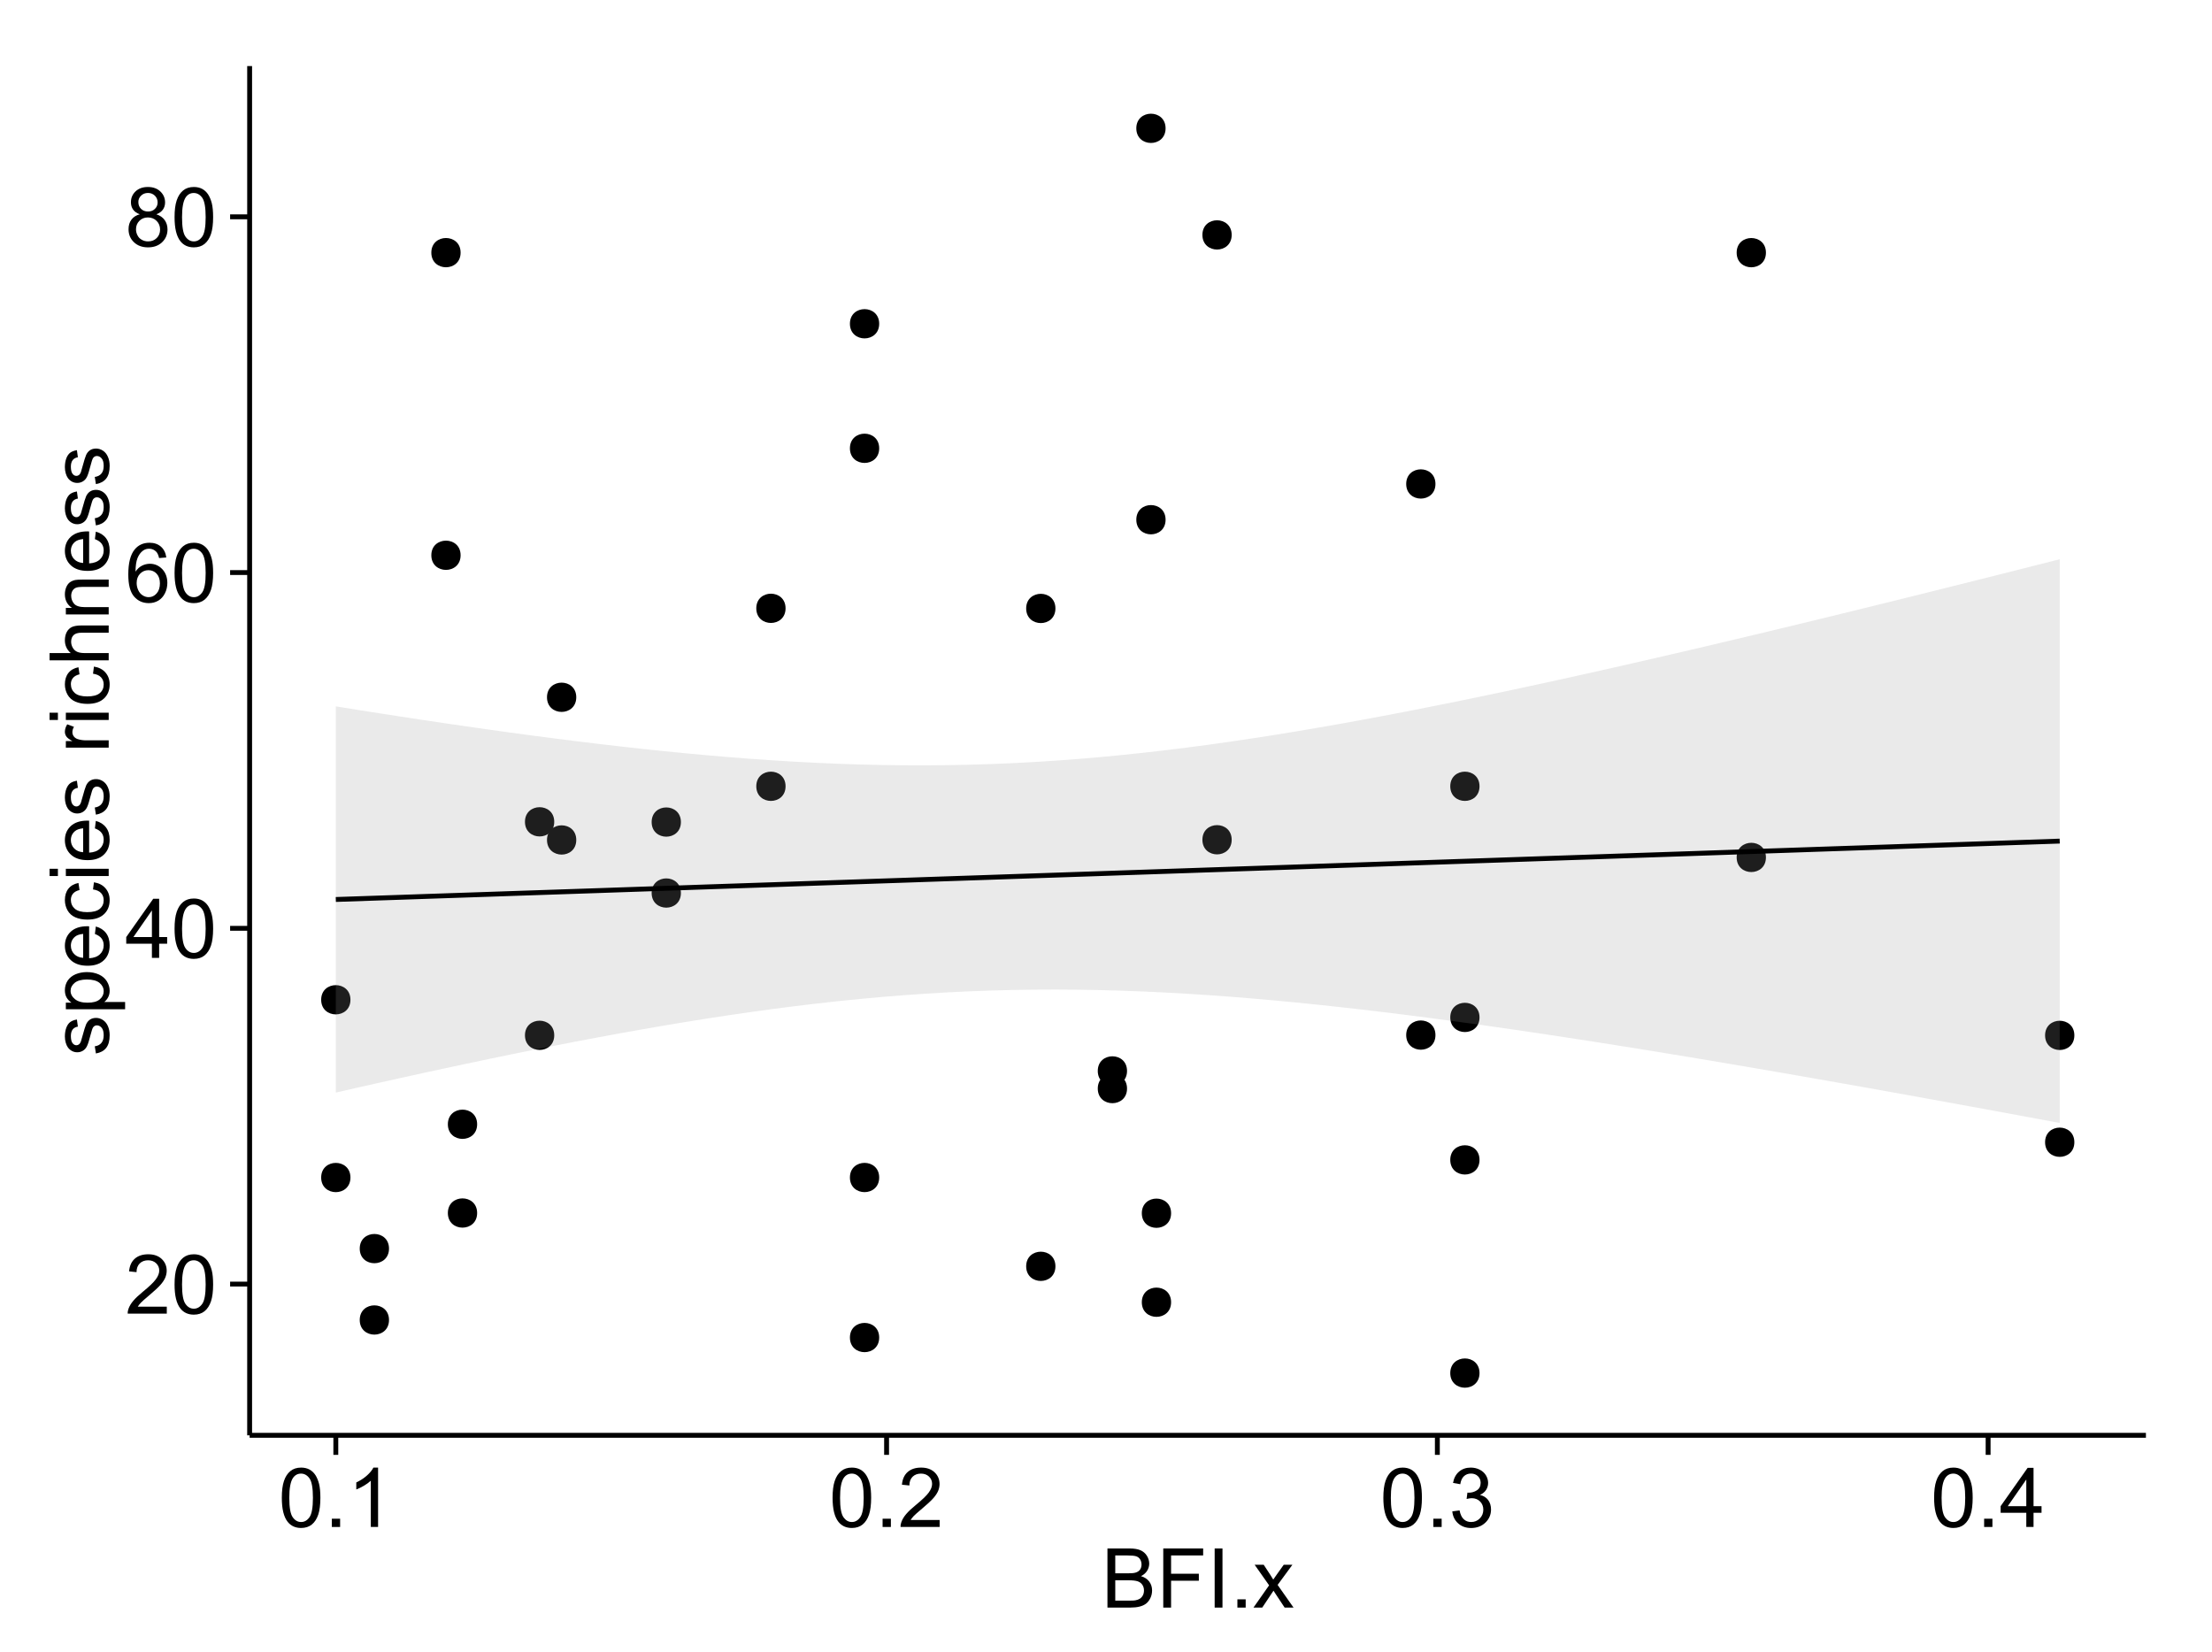 <?xml version="1.0" encoding="UTF-8"?>
<svg xmlns="http://www.w3.org/2000/svg" xmlns:xlink="http://www.w3.org/1999/xlink" width="482pt" height="360pt" viewBox="0 0 482 360" version="1.1">
<defs>
<g>
<symbol overflow="visible" id="glyph0-0">
<path style="stroke:none;" d="M 9.062 -1.52 L 9.062 0 L 0.547 0 C 0.531 -0.379 0.594 -0.742 0.73 -1.098 C 0.945 -1.676 1.293 -2.25 1.77 -2.812 C 2.246 -3.375 2.934 -4.023 3.84 -4.766 C 5.238 -5.906 6.188 -6.816 6.68 -7.492 C 7.172 -8.16 7.418 -8.793 7.418 -9.395 C 7.418 -10.02 7.191 -10.551 6.746 -10.98 C 6.293 -11.41 5.711 -11.625 4.992 -11.629 C 4.23 -11.625 3.621 -11.395 3.164 -10.941 C 2.703 -10.48 2.469 -9.848 2.469 -9.043 L 0.844 -9.211 C 0.953 -10.422 1.371 -11.344 2.102 -11.984 C 2.824 -12.617 3.801 -12.938 5.027 -12.938 C 6.262 -12.938 7.238 -12.594 7.961 -11.91 C 8.68 -11.223 9.039 -10.371 9.043 -9.359 C 9.039 -8.84 8.934 -8.336 8.727 -7.84 C 8.512 -7.34 8.164 -6.812 7.676 -6.266 C 7.188 -5.711 6.375 -4.957 5.238 -4 C 4.285 -3.199 3.676 -2.66 3.41 -2.379 C 3.141 -2.094 2.918 -1.805 2.742 -1.52 Z M 9.062 -1.52 "/>
</symbol>
<symbol overflow="visible" id="glyph0-1">
<path style="stroke:none;" d="M 0.746 -6.355 C 0.742 -7.875 0.898 -9.102 1.215 -10.031 C 1.527 -10.961 1.996 -11.676 2.613 -12.18 C 3.23 -12.684 4.008 -12.938 4.949 -12.938 C 5.637 -12.938 6.242 -12.797 6.766 -12.52 C 7.285 -12.238 7.715 -11.836 8.059 -11.316 C 8.395 -10.789 8.664 -10.152 8.859 -9.398 C 9.051 -8.645 9.145 -7.629 9.148 -6.355 C 9.145 -4.84 8.992 -3.617 8.684 -2.691 C 8.371 -1.762 7.906 -1.047 7.289 -0.539 C 6.672 -0.035 5.891 0.215 4.949 0.219 C 3.703 0.215 2.727 -0.227 2.023 -1.117 C 1.168 -2.188 0.742 -3.934 0.746 -6.355 Z M 2.375 -6.355 C 2.371 -4.234 2.621 -2.824 3.117 -2.129 C 3.609 -1.426 4.219 -1.078 4.949 -1.082 C 5.672 -1.078 6.281 -1.43 6.781 -2.137 C 7.273 -2.836 7.523 -4.242 7.523 -6.355 C 7.523 -8.473 7.273 -9.883 6.781 -10.582 C 6.281 -11.277 5.664 -11.625 4.93 -11.629 C 4.199 -11.625 3.621 -11.316 3.191 -10.703 C 2.645 -9.918 2.371 -8.469 2.375 -6.355 Z M 2.375 -6.355 "/>
</symbol>
<symbol overflow="visible" id="glyph0-2">
<path style="stroke:none;" d="M 5.82 0 L 5.82 -3.086 L 0.227 -3.086 L 0.227 -4.535 L 6.109 -12.883 L 7.398 -12.883 L 7.398 -4.535 L 9.141 -4.535 L 9.141 -3.086 L 7.398 -3.086 L 7.398 0 Z M 5.82 -4.535 L 5.82 -10.344 L 1.785 -4.535 Z M 5.82 -4.535 "/>
</symbol>
<symbol overflow="visible" id="glyph0-3">
<path style="stroke:none;" d="M 8.957 -9.73 L 7.383 -9.605 C 7.242 -10.223 7.043 -10.676 6.785 -10.961 C 6.355 -11.41 5.828 -11.637 5.203 -11.637 C 4.695 -11.637 4.25 -11.496 3.875 -11.215 C 3.375 -10.852 2.984 -10.32 2.695 -9.625 C 2.406 -8.926 2.258 -7.934 2.25 -6.645 C 2.629 -7.223 3.094 -7.652 3.645 -7.938 C 4.195 -8.215 4.773 -8.355 5.379 -8.359 C 6.434 -8.355 7.328 -7.969 8.07 -7.195 C 8.809 -6.418 9.18 -5.414 9.184 -4.184 C 9.18 -3.371 9.008 -2.617 8.66 -1.926 C 8.312 -1.23 7.832 -0.699 7.227 -0.332 C 6.613 0.035 5.922 0.215 5.148 0.219 C 3.828 0.215 2.754 -0.266 1.922 -1.234 C 1.09 -2.199 0.672 -3.797 0.676 -6.031 C 0.672 -8.516 1.133 -10.328 2.055 -11.461 C 2.855 -12.445 3.938 -12.938 5.301 -12.938 C 6.312 -12.938 7.141 -12.652 7.789 -12.086 C 8.434 -11.516 8.824 -10.73 8.957 -9.73 Z M 2.496 -4.176 C 2.496 -3.629 2.609 -3.105 2.844 -2.609 C 3.07 -2.109 3.395 -1.73 3.812 -1.473 C 4.227 -1.207 4.664 -1.078 5.125 -1.082 C 5.789 -1.078 6.363 -1.348 6.844 -1.891 C 7.324 -2.426 7.562 -3.156 7.566 -4.086 C 7.562 -4.973 7.328 -5.676 6.855 -6.191 C 6.379 -6.703 5.781 -6.961 5.062 -6.961 C 4.348 -6.961 3.738 -6.703 3.242 -6.191 C 2.742 -5.676 2.496 -5.004 2.496 -4.176 Z M 2.496 -4.176 "/>
</symbol>
<symbol overflow="visible" id="glyph0-4">
<path style="stroke:none;" d="M 3.18 -6.988 C 2.52 -7.227 2.035 -7.57 1.723 -8.016 C 1.406 -8.461 1.246 -8.992 1.25 -9.617 C 1.246 -10.551 1.582 -11.34 2.258 -11.98 C 2.93 -12.617 3.828 -12.938 4.949 -12.938 C 6.07 -12.938 6.977 -12.609 7.664 -11.957 C 8.348 -11.301 8.688 -10.504 8.691 -9.57 C 8.688 -8.969 8.531 -8.449 8.219 -8.012 C 7.902 -7.566 7.426 -7.227 6.793 -6.988 C 7.582 -6.727 8.184 -6.309 8.598 -5.738 C 9.008 -5.16 9.215 -4.477 9.219 -3.684 C 9.215 -2.578 8.828 -1.652 8.051 -0.906 C 7.27 -0.156 6.242 0.215 4.977 0.219 C 3.699 0.215 2.676 -0.156 1.898 -0.91 C 1.117 -1.66 0.727 -2.602 0.73 -3.727 C 0.727 -4.562 0.938 -5.262 1.367 -5.832 C 1.789 -6.395 2.395 -6.781 3.18 -6.988 Z M 2.867 -9.668 C 2.863 -9.059 3.059 -8.559 3.453 -8.172 C 3.844 -7.785 4.355 -7.594 4.984 -7.594 C 5.59 -7.594 6.09 -7.785 6.48 -8.168 C 6.871 -8.551 7.066 -9.02 7.066 -9.578 C 7.066 -10.156 6.863 -10.645 6.465 -11.043 C 6.059 -11.438 5.559 -11.637 4.965 -11.637 C 4.359 -11.637 3.859 -11.441 3.465 -11.055 C 3.062 -10.668 2.863 -10.207 2.867 -9.668 Z M 2.355 -3.719 C 2.355 -3.262 2.461 -2.824 2.676 -2.406 C 2.887 -1.98 3.203 -1.652 3.629 -1.426 C 4.047 -1.191 4.504 -1.078 4.992 -1.082 C 5.746 -1.078 6.367 -1.32 6.863 -1.809 C 7.352 -2.293 7.598 -2.91 7.602 -3.664 C 7.598 -4.422 7.344 -5.055 6.84 -5.555 C 6.332 -6.051 5.699 -6.297 4.938 -6.301 C 4.191 -6.297 3.574 -6.051 3.09 -5.562 C 2.598 -5.066 2.355 -4.453 2.355 -3.719 Z M 2.355 -3.719 "/>
</symbol>
<symbol overflow="visible" id="glyph0-5">
<path style="stroke:none;" d="M 1.633 0 L 1.633 -1.801 L 3.438 -1.801 L 3.438 0 Z M 1.633 0 "/>
</symbol>
<symbol overflow="visible" id="glyph0-6">
<path style="stroke:none;" d="M 6.707 0 L 5.125 0 L 5.125 -10.082 C 4.742 -9.715 4.242 -9.352 3.625 -8.988 C 3.004 -8.625 2.449 -8.352 1.961 -8.172 L 1.961 -9.703 C 2.844 -10.117 3.617 -10.621 4.281 -11.215 C 4.941 -11.805 5.41 -12.379 5.688 -12.938 L 6.707 -12.938 Z M 6.707 0 "/>
</symbol>
<symbol overflow="visible" id="glyph0-7">
<path style="stroke:none;" d="M 0.758 -3.402 L 2.336 -3.613 C 2.516 -2.711 2.824 -2.062 3.266 -1.672 C 3.699 -1.273 4.23 -1.078 4.859 -1.082 C 5.602 -1.078 6.23 -1.336 6.746 -1.855 C 7.254 -2.367 7.512 -3.004 7.516 -3.77 C 7.512 -4.492 7.273 -5.094 6.801 -5.566 C 6.324 -6.035 5.723 -6.27 4.992 -6.273 C 4.691 -6.27 4.316 -6.211 3.875 -6.102 L 4.051 -7.488 C 4.152 -7.473 4.238 -7.465 4.305 -7.469 C 4.977 -7.465 5.582 -7.641 6.125 -7.996 C 6.66 -8.344 6.93 -8.887 6.934 -9.625 C 6.93 -10.199 6.734 -10.68 6.344 -11.062 C 5.949 -11.445 5.441 -11.637 4.824 -11.637 C 4.207 -11.637 3.695 -11.441 3.285 -11.055 C 2.875 -10.668 2.613 -10.09 2.496 -9.316 L 0.914 -9.598 C 1.105 -10.656 1.543 -11.477 2.23 -12.062 C 2.914 -12.645 3.766 -12.938 4.789 -12.938 C 5.488 -12.938 6.137 -12.785 6.73 -12.484 C 7.32 -12.18 7.773 -11.77 8.09 -11.25 C 8.402 -10.727 8.559 -10.172 8.562 -9.59 C 8.559 -9.031 8.41 -8.523 8.113 -8.066 C 7.812 -7.609 7.371 -7.246 6.785 -6.977 C 7.547 -6.801 8.137 -6.438 8.562 -5.883 C 8.98 -5.328 9.191 -4.633 9.195 -3.805 C 9.191 -2.676 8.781 -1.723 7.965 -0.945 C 7.141 -0.164 6.105 0.223 4.852 0.227 C 3.719 0.223 2.777 -0.109 2.035 -0.781 C 1.285 -1.453 0.859 -2.328 0.758 -3.402 Z M 0.758 -3.402 "/>
</symbol>
<symbol overflow="visible" id="glyph0-8">
<path style="stroke:none;" d="M 1.32 0 L 1.32 -12.883 L 6.152 -12.883 C 7.137 -12.879 7.926 -12.75 8.52 -12.492 C 9.113 -12.23 9.578 -11.828 9.918 -11.289 C 10.25 -10.746 10.418 -10.18 10.422 -9.59 C 10.418 -9.035 10.27 -8.516 9.973 -8.031 C 9.676 -7.543 9.223 -7.152 8.621 -6.855 C 9.395 -6.625 9.996 -6.234 10.418 -5.684 C 10.836 -5.133 11.043 -4.48 11.047 -3.734 C 11.043 -3.125 10.918 -2.566 10.664 -2.051 C 10.406 -1.531 10.09 -1.129 9.719 -0.852 C 9.34 -0.566 8.871 -0.355 8.309 -0.215 C 7.742 -0.07 7.047 0 6.23 0 Z M 3.023 -7.469 L 5.809 -7.469 C 6.562 -7.465 7.105 -7.516 7.438 -7.621 C 7.867 -7.746 8.195 -7.961 8.414 -8.262 C 8.633 -8.559 8.742 -8.934 8.746 -9.387 C 8.742 -9.812 8.641 -10.188 8.438 -10.516 C 8.23 -10.84 7.938 -11.062 7.559 -11.184 C 7.176 -11.301 6.52 -11.359 5.598 -11.363 L 3.023 -11.363 Z M 3.023 -1.52 L 6.23 -1.52 C 6.777 -1.516 7.164 -1.539 7.391 -1.582 C 7.781 -1.652 8.109 -1.77 8.375 -1.934 C 8.637 -2.098 8.855 -2.336 9.027 -2.648 C 9.195 -2.961 9.281 -3.32 9.281 -3.734 C 9.281 -4.211 9.156 -4.629 8.91 -4.988 C 8.664 -5.34 8.324 -5.59 7.887 -5.734 C 7.449 -5.875 6.82 -5.945 6.004 -5.949 L 3.023 -5.949 Z M 3.023 -1.52 "/>
</symbol>
<symbol overflow="visible" id="glyph0-9">
<path style="stroke:none;" d="M 1.477 0 L 1.477 -12.883 L 10.168 -12.883 L 10.168 -11.363 L 3.18 -11.363 L 3.18 -7.375 L 9.227 -7.375 L 9.227 -5.852 L 3.18 -5.852 L 3.18 0 Z M 1.477 0 "/>
</symbol>
<symbol overflow="visible" id="glyph0-10">
<path style="stroke:none;" d="M 1.68 0 L 1.68 -12.883 L 3.383 -12.883 L 3.383 0 Z M 1.68 0 "/>
</symbol>
<symbol overflow="visible" id="glyph0-11">
<path style="stroke:none;" d="M 0.133 0 L 3.543 -4.852 L 0.387 -9.336 L 2.363 -9.336 L 3.797 -7.145 C 4.066 -6.727 4.281 -6.379 4.445 -6.102 C 4.703 -6.484 4.941 -6.828 5.16 -7.129 L 6.734 -9.336 L 8.621 -9.336 L 5.398 -4.938 L 8.867 0 L 6.926 0 L 5.008 -2.898 L 4.5 -3.684 L 2.047 0 Z M 0.133 0 "/>
</symbol>
<symbol overflow="visible" id="glyph1-0">
<path style="stroke:none;" d="M -2.785 -0.555 L -3.031 -2.117 C -2.402 -2.203 -1.922 -2.449 -1.59 -2.852 C -1.254 -3.25 -1.09 -3.812 -1.09 -4.535 C -1.09 -5.262 -1.234 -5.801 -1.531 -6.152 C -1.824 -6.504 -2.172 -6.68 -2.574 -6.68 C -2.926 -6.68 -3.207 -6.523 -3.418 -6.215 C -3.555 -5.996 -3.734 -5.457 -3.953 -4.598 C -4.246 -3.434 -4.5 -2.629 -4.715 -2.184 C -4.926 -1.734 -5.223 -1.395 -5.602 -1.164 C -5.98 -0.93 -6.398 -0.812 -6.855 -0.816 C -7.27 -0.812 -7.652 -0.91 -8.012 -1.102 C -8.363 -1.293 -8.66 -1.551 -8.895 -1.883 C -9.074 -2.125 -9.227 -2.461 -9.355 -2.887 C -9.48 -3.309 -9.543 -3.766 -9.547 -4.254 C -9.543 -4.984 -9.438 -5.625 -9.23 -6.184 C -9.016 -6.734 -8.73 -7.145 -8.371 -7.41 C -8.008 -7.672 -7.527 -7.852 -6.926 -7.953 L -6.715 -6.406 C -7.195 -6.332 -7.57 -6.129 -7.84 -5.797 C -8.105 -5.457 -8.238 -4.98 -8.242 -4.367 C -8.238 -3.637 -8.117 -3.121 -7.883 -2.812 C -7.641 -2.5 -7.359 -2.344 -7.039 -2.348 C -6.832 -2.344 -6.648 -2.406 -6.484 -2.539 C -6.312 -2.664 -6.172 -2.867 -6.062 -3.148 C -6.004 -3.301 -5.871 -3.766 -5.66 -4.543 C -5.359 -5.66 -5.113 -6.441 -4.926 -6.887 C -4.734 -7.324 -4.457 -7.672 -4.094 -7.926 C -3.73 -8.176 -3.281 -8.301 -2.742 -8.305 C -2.211 -8.301 -1.711 -8.148 -1.25 -7.844 C -0.781 -7.535 -0.422 -7.09 -0.172 -6.512 C 0.086 -5.926 0.211 -5.27 0.211 -4.543 C 0.211 -3.328 -0.039 -2.406 -0.543 -1.77 C -1.047 -1.133 -1.793 -0.727 -2.785 -0.555 Z M -2.785 -0.555 "/>
</symbol>
<symbol overflow="visible" id="glyph1-1">
<path style="stroke:none;" d="M 3.578 -1.188 L -9.336 -1.188 L -9.336 -2.629 L -8.121 -2.629 C -8.594 -2.965 -8.949 -3.348 -9.188 -3.777 C -9.426 -4.203 -9.543 -4.723 -9.547 -5.336 C -9.543 -6.129 -9.34 -6.832 -8.93 -7.445 C -8.516 -8.051 -7.934 -8.512 -7.191 -8.824 C -6.441 -9.133 -5.625 -9.285 -4.738 -9.289 C -3.781 -9.285 -2.922 -9.113 -2.156 -8.773 C -1.391 -8.43 -0.805 -7.934 -0.398 -7.281 C 0.008 -6.625 0.211 -5.938 0.211 -5.219 C 0.211 -4.691 0.102 -4.219 -0.121 -3.801 C -0.344 -3.379 -0.625 -3.035 -0.965 -2.77 L 3.578 -2.77 Z M -4.613 -2.621 C -3.41 -2.613 -2.523 -2.855 -1.949 -3.348 C -1.375 -3.832 -1.09 -4.422 -1.09 -5.117 C -1.09 -5.816 -1.387 -6.418 -1.98 -6.922 C -2.574 -7.418 -3.496 -7.668 -4.746 -7.672 C -5.934 -7.668 -6.824 -7.426 -7.418 -6.938 C -8.008 -6.449 -8.301 -5.863 -8.305 -5.188 C -8.301 -4.508 -7.988 -3.914 -7.359 -3.398 C -6.727 -2.879 -5.809 -2.617 -4.613 -2.621 Z M -4.613 -2.621 "/>
</symbol>
<symbol overflow="visible" id="glyph1-2">
<path style="stroke:none;" d="M -3.004 -7.578 L -2.805 -9.211 C -1.848 -8.953 -1.105 -8.473 -0.578 -7.777 C -0.051 -7.078 0.211 -6.188 0.211 -5.105 C 0.211 -3.738 -0.207 -2.656 -1.051 -1.859 C -1.887 -1.055 -3.066 -0.656 -4.586 -0.66 C -6.156 -0.656 -7.375 -1.059 -8.246 -1.871 C -9.109 -2.676 -9.543 -3.727 -9.547 -5.02 C -9.543 -6.266 -9.117 -7.285 -8.27 -8.078 C -7.418 -8.867 -6.223 -9.262 -4.684 -9.266 C -4.586 -9.262 -4.445 -9.258 -4.262 -9.254 L -4.262 -2.293 C -3.234 -2.348 -2.449 -2.641 -1.906 -3.164 C -1.359 -3.684 -1.09 -4.332 -1.09 -5.117 C -1.09 -5.691 -1.242 -6.188 -1.547 -6.598 C -1.852 -7.008 -2.336 -7.332 -3.004 -7.578 Z M -5.562 -2.383 L -5.562 -7.594 C -6.344 -7.523 -6.934 -7.324 -7.328 -6.996 C -7.934 -6.492 -8.238 -5.836 -8.242 -5.035 C -8.238 -4.305 -7.996 -3.695 -7.512 -3.203 C -7.027 -2.707 -6.375 -2.434 -5.562 -2.383 Z M -5.562 -2.383 "/>
</symbol>
<symbol overflow="visible" id="glyph1-3">
<path style="stroke:none;" d="M -3.418 -7.277 L -3.215 -8.832 C -2.141 -8.66 -1.301 -8.227 -0.699 -7.527 C -0.09 -6.824 0.211 -5.965 0.211 -4.949 C 0.211 -3.668 -0.203 -2.641 -1.039 -1.867 C -1.871 -1.09 -3.07 -0.703 -4.633 -0.703 C -5.637 -0.703 -6.52 -0.867 -7.277 -1.203 C -8.031 -1.535 -8.598 -2.047 -8.977 -2.73 C -9.355 -3.41 -9.543 -4.152 -9.547 -4.957 C -9.543 -5.969 -9.289 -6.797 -8.777 -7.441 C -8.262 -8.086 -7.531 -8.5 -6.59 -8.684 L -6.355 -7.145 C -6.98 -6.996 -7.453 -6.738 -7.77 -6.367 C -8.082 -5.992 -8.238 -5.543 -8.242 -5.02 C -8.238 -4.219 -7.953 -3.57 -7.387 -3.074 C -6.812 -2.574 -5.91 -2.324 -4.676 -2.328 C -3.422 -2.324 -2.508 -2.566 -1.941 -3.047 C -1.371 -3.527 -1.09 -4.152 -1.09 -4.93 C -1.09 -5.547 -1.277 -6.066 -1.66 -6.484 C -2.035 -6.898 -2.621 -7.164 -3.418 -7.277 Z M -3.418 -7.277 "/>
</symbol>
<symbol overflow="visible" id="glyph1-4">
<path style="stroke:none;" d="M -11.066 -1.195 L -12.883 -1.195 L -12.883 -2.777 L -11.066 -2.777 Z M 0 -1.195 L -9.336 -1.195 L -9.336 -2.777 L 0 -2.777 Z M 0 -1.195 "/>
</symbol>
<symbol overflow="visible" id="glyph1-5">
<path style="stroke:none;" d=""/>
</symbol>
<symbol overflow="visible" id="glyph1-6">
<path style="stroke:none;" d="M 0 -1.168 L -9.336 -1.168 L -9.336 -2.594 L -7.918 -2.594 C -8.578 -2.953 -9.016 -3.289 -9.23 -3.598 C -9.438 -3.906 -9.543 -4.242 -9.547 -4.613 C -9.543 -5.145 -9.375 -5.688 -9.035 -6.242 L -7.566 -5.695 C -7.793 -5.309 -7.91 -4.922 -7.91 -4.535 C -7.91 -4.188 -7.805 -3.875 -7.598 -3.602 C -7.387 -3.324 -7.098 -3.129 -6.734 -3.016 C -6.168 -2.836 -5.555 -2.746 -4.887 -2.75 L 0 -2.75 Z M 0 -1.168 "/>
</symbol>
<symbol overflow="visible" id="glyph1-7">
<path style="stroke:none;" d="M 0 -1.188 L -12.883 -1.188 L -12.883 -2.77 L -8.262 -2.77 C -9.117 -3.504 -9.543 -4.434 -9.547 -5.562 C -9.543 -6.25 -9.406 -6.852 -9.137 -7.363 C -8.859 -7.871 -8.484 -8.234 -8.004 -8.457 C -7.523 -8.676 -6.824 -8.789 -5.914 -8.789 L 0 -8.789 L 0 -7.207 L -5.914 -7.207 C -6.703 -7.207 -7.281 -7.035 -7.641 -6.691 C -8 -6.348 -8.18 -5.863 -8.184 -5.238 C -8.18 -4.77 -8.059 -4.328 -7.816 -3.914 C -7.574 -3.5 -7.242 -3.203 -6.828 -3.031 C -6.406 -2.852 -5.832 -2.766 -5.105 -2.77 L 0 -2.77 Z M 0 -1.188 "/>
</symbol>
<symbol overflow="visible" id="glyph1-8">
<path style="stroke:none;" d="M 0 -1.188 L -9.336 -1.188 L -9.336 -2.609 L -8.008 -2.609 C -9.031 -3.293 -9.543 -4.285 -9.547 -5.582 C -9.543 -6.141 -9.441 -6.656 -9.242 -7.133 C -9.035 -7.602 -8.77 -7.957 -8.445 -8.191 C -8.113 -8.426 -7.727 -8.59 -7.277 -8.684 C -6.98 -8.742 -6.465 -8.77 -5.738 -8.773 L 0 -8.773 L 0 -7.188 L -5.68 -7.188 C -6.32 -7.184 -6.801 -7.121 -7.121 -7.004 C -7.438 -6.879 -7.695 -6.66 -7.887 -6.348 C -8.074 -6.031 -8.168 -5.664 -8.172 -5.246 C -8.168 -4.57 -7.953 -3.992 -7.531 -3.504 C -7.102 -3.012 -6.293 -2.766 -5.098 -2.77 L 0 -2.77 Z M 0 -1.188 "/>
</symbol>
</g>
<clipPath id="clip1">
  <path d="M 54.395 14.398 L 468.602 14.398 L 468.602 313.742 L 54.395 313.742 Z M 54.395 14.398 "/>
</clipPath>
</defs>
<g id="surface776">
<rect x="0" y="0" width="482" height="360" style="fill:rgb(100%,100%,100%);fill-opacity:1;stroke:none;"/>
<rect x="0" y="0" width="482" height="360" style="fill:rgb(100%,100%,100%);fill-opacity:1;stroke:none;"/>
<path style="fill:none;stroke-width:1.063;stroke-linecap:round;stroke-linejoin:round;stroke:rgb(100%,100%,100%);stroke-opacity:1;stroke-miterlimit:10;" d="M 0 360 L 482 360 L 482 0 L 0 0 Z M 0 360 "/>
<g clip-path="url(#clip1)" clip-rule="nonzero">
<path style=" stroke:none;fill-rule:nonzero;fill:rgb(100%,100%,100%);fill-opacity:1;" d="M 54.395 312.742 L 467.602 312.742 L 467.602 14.398 L 54.395 14.398 Z M 54.395 312.742 "/>
<path style=" stroke:none;fill-rule:nonzero;fill:rgb(0%,0%,0%);fill-opacity:1;" d="M 267.324 182.977 C 267.324 185.812 263.07 185.812 263.07 182.977 C 263.07 180.141 267.324 180.141 267.324 182.977 "/>
<path style=" stroke:none;fill-rule:nonzero;fill:rgb(0%,0%,0%);fill-opacity:1;" d="M 321.328 221.688 C 321.328 224.52 317.078 224.52 317.078 221.688 C 317.078 218.852 321.328 218.852 321.328 221.688 "/>
<path style=" stroke:none;fill-rule:nonzero;fill:rgb(0%,0%,0%);fill-opacity:1;" d="M 228.918 275.922 C 228.918 278.754 224.668 278.754 224.668 275.922 C 224.668 273.086 228.918 273.086 228.918 275.922 "/>
<path style=" stroke:none;fill-rule:nonzero;fill:rgb(0%,0%,0%);fill-opacity:1;" d="M 321.328 171.328 C 321.328 174.164 317.078 174.164 317.078 171.328 C 317.078 168.492 321.328 168.492 321.328 171.328 "/>
<path style=" stroke:none;fill-rule:nonzero;fill:rgb(0%,0%,0%);fill-opacity:1;" d="M 99.305 120.988 C 99.305 123.824 95.051 123.824 95.051 120.988 C 95.051 118.156 99.305 118.156 99.305 120.988 "/>
<path style=" stroke:none;fill-rule:nonzero;fill:rgb(0%,0%,0%);fill-opacity:1;" d="M 383.734 186.824 C 383.734 189.66 379.484 189.66 379.484 186.824 C 379.484 183.988 383.734 183.988 383.734 186.824 "/>
<path style=" stroke:none;fill-rule:nonzero;fill:rgb(0%,0%,0%);fill-opacity:1;" d="M 383.734 55.051 C 383.734 57.887 379.484 57.887 379.484 55.051 C 379.484 52.215 383.734 52.215 383.734 55.051 "/>
<path style=" stroke:none;fill-rule:nonzero;fill:rgb(0%,0%,0%);fill-opacity:1;" d="M 311.727 105.453 C 311.727 108.285 307.477 108.285 307.477 105.453 C 307.477 102.617 311.727 102.617 311.727 105.453 "/>
<path style=" stroke:none;fill-rule:nonzero;fill:rgb(0%,0%,0%);fill-opacity:1;" d="M 311.727 225.539 C 311.727 228.371 307.477 228.371 307.477 225.539 C 307.477 222.703 311.727 222.703 311.727 225.539 "/>
<path style=" stroke:none;fill-rule:nonzero;fill:rgb(0%,0%,0%);fill-opacity:1;" d="M 244.52 233.348 C 244.52 236.18 240.27 236.18 240.27 233.348 C 240.27 230.512 244.52 230.512 244.52 233.348 "/>
<path style=" stroke:none;fill-rule:nonzero;fill:rgb(0%,0%,0%);fill-opacity:1;" d="M 170.113 132.547 C 170.113 135.383 165.859 135.383 165.859 132.547 C 165.859 129.715 170.113 129.715 170.113 132.547 "/>
<path style=" stroke:none;fill-rule:nonzero;fill:rgb(0%,0%,0%);fill-opacity:1;" d="M 170.113 171.328 C 170.113 174.16 165.859 174.16 165.859 171.328 C 165.859 168.492 170.113 168.492 170.113 171.328 "/>
<path style=" stroke:none;fill-rule:nonzero;fill:rgb(0%,0%,0%);fill-opacity:1;" d="M 124.508 183.02 C 124.508 185.855 120.254 185.855 120.254 183.02 C 120.254 180.188 124.508 180.188 124.508 183.02 "/>
<path style=" stroke:none;fill-rule:nonzero;fill:rgb(0%,0%,0%);fill-opacity:1;" d="M 190.516 97.684 C 190.516 100.516 186.262 100.516 186.262 97.684 C 186.262 94.848 190.516 94.848 190.516 97.684 "/>
<path style=" stroke:none;fill-rule:nonzero;fill:rgb(0%,0%,0%);fill-opacity:1;" d="M 190.516 70.543 C 190.516 73.379 186.262 73.379 186.262 70.543 C 186.262 67.711 190.516 67.711 190.516 70.543 "/>
<path style=" stroke:none;fill-rule:nonzero;fill:rgb(0%,0%,0%);fill-opacity:1;" d="M 450.945 225.598 C 450.945 228.434 446.691 228.434 446.691 225.598 C 446.691 222.766 450.945 222.766 450.945 225.598 "/>
<path style=" stroke:none;fill-rule:nonzero;fill:rgb(0%,0%,0%);fill-opacity:1;" d="M 450.945 248.883 C 450.945 251.719 446.691 251.719 446.691 248.883 C 446.691 246.051 450.945 246.051 450.945 248.883 "/>
<path style=" stroke:none;fill-rule:nonzero;fill:rgb(0%,0%,0%);fill-opacity:1;" d="M 99.305 55.047 C 99.305 57.883 95.051 57.883 95.051 55.047 C 95.051 52.215 99.305 52.215 99.305 55.047 "/>
<path style=" stroke:none;fill-rule:nonzero;fill:rgb(0%,0%,0%);fill-opacity:1;" d="M 124.508 151.93 C 124.508 154.766 120.254 154.766 120.254 151.93 C 120.254 149.098 124.508 149.098 124.508 151.93 "/>
<path style=" stroke:none;fill-rule:nonzero;fill:rgb(0%,0%,0%);fill-opacity:1;" d="M 244.52 237.191 C 244.52 240.023 240.27 240.023 240.27 237.191 C 240.27 234.355 244.52 234.355 244.52 237.191 "/>
<path style=" stroke:none;fill-rule:nonzero;fill:rgb(0%,0%,0%);fill-opacity:1;" d="M 228.918 132.574 C 228.918 135.41 224.668 135.41 224.668 132.574 C 224.668 129.742 228.918 129.742 228.918 132.574 "/>
<path style=" stroke:none;fill-rule:nonzero;fill:rgb(0%,0%,0%);fill-opacity:1;" d="M 267.324 51.184 C 267.324 54.02 263.07 54.02 263.07 51.184 C 263.07 48.348 267.324 48.348 267.324 51.184 "/>
<path style=" stroke:none;fill-rule:nonzero;fill:rgb(0%,0%,0%);fill-opacity:1;" d="M 321.328 252.73 C 321.328 255.566 317.078 255.566 317.078 252.73 C 317.078 249.898 321.328 249.898 321.328 252.73 "/>
<path style=" stroke:none;fill-rule:nonzero;fill:rgb(0%,0%,0%);fill-opacity:1;" d="M 321.328 299.184 C 321.328 302.016 317.078 302.016 317.078 299.184 C 317.078 296.348 321.328 296.348 321.328 299.184 "/>
<path style=" stroke:none;fill-rule:nonzero;fill:rgb(0%,0%,0%);fill-opacity:1;" d="M 252.922 27.961 C 252.922 30.797 248.668 30.797 248.668 27.961 C 248.668 25.125 252.922 25.125 252.922 27.961 "/>
<path style=" stroke:none;fill-rule:nonzero;fill:rgb(0%,0%,0%);fill-opacity:1;" d="M 252.922 113.242 C 252.922 116.078 248.668 116.078 248.668 113.242 C 248.668 110.406 252.922 110.406 252.922 113.242 "/>
<path style=" stroke:none;fill-rule:nonzero;fill:rgb(0%,0%,0%);fill-opacity:1;" d="M 102.902 244.969 C 102.902 247.801 98.652 247.801 98.652 244.969 C 98.652 242.133 102.902 242.133 102.902 244.969 "/>
<path style=" stroke:none;fill-rule:nonzero;fill:rgb(0%,0%,0%);fill-opacity:1;" d="M 102.902 264.305 C 102.902 267.141 98.652 267.141 98.652 264.305 C 98.652 261.473 102.902 261.473 102.902 264.305 "/>
<path style=" stroke:none;fill-rule:nonzero;fill:rgb(0%,0%,0%);fill-opacity:1;" d="M 75.301 217.84 C 75.301 220.676 71.051 220.676 71.051 217.84 C 71.051 215.004 75.301 215.004 75.301 217.84 "/>
<path style=" stroke:none;fill-rule:nonzero;fill:rgb(0%,0%,0%);fill-opacity:1;" d="M 75.301 256.574 C 75.301 259.406 71.051 259.406 71.051 256.574 C 71.051 253.738 75.301 253.738 75.301 256.574 "/>
<path style=" stroke:none;fill-rule:nonzero;fill:rgb(0%,0%,0%);fill-opacity:1;" d="M 119.707 179.066 C 119.707 181.902 115.453 181.902 115.453 179.066 C 115.453 176.234 119.707 176.234 119.707 179.066 "/>
<path style=" stroke:none;fill-rule:nonzero;fill:rgb(0%,0%,0%);fill-opacity:1;" d="M 119.707 225.586 C 119.707 228.422 115.453 228.422 115.453 225.586 C 115.453 222.75 119.707 222.75 119.707 225.586 "/>
<path style=" stroke:none;fill-rule:nonzero;fill:rgb(0%,0%,0%);fill-opacity:1;" d="M 190.516 256.57 C 190.516 259.402 186.262 259.402 186.262 256.57 C 186.262 253.734 190.516 253.734 190.516 256.57 "/>
<path style=" stroke:none;fill-rule:nonzero;fill:rgb(0%,0%,0%);fill-opacity:1;" d="M 190.516 291.441 C 190.516 294.273 186.262 294.273 186.262 291.441 C 186.262 288.605 190.516 288.605 190.516 291.441 "/>
<path style=" stroke:none;fill-rule:nonzero;fill:rgb(0%,0%,0%);fill-opacity:1;" d="M 147.309 179.121 C 147.309 181.953 143.059 181.953 143.059 179.121 C 143.059 176.285 147.309 176.285 147.309 179.121 "/>
<path style=" stroke:none;fill-rule:nonzero;fill:rgb(0%,0%,0%);fill-opacity:1;" d="M 147.309 194.582 C 147.309 197.418 143.059 197.418 143.059 194.582 C 143.059 191.75 147.309 191.75 147.309 194.582 "/>
<path style=" stroke:none;fill-rule:nonzero;fill:rgb(0%,0%,0%);fill-opacity:1;" d="M 254.121 264.352 C 254.121 267.184 249.871 267.184 249.871 264.352 C 249.871 261.516 254.121 261.516 254.121 264.352 "/>
<path style=" stroke:none;fill-rule:nonzero;fill:rgb(0%,0%,0%);fill-opacity:1;" d="M 254.121 283.746 C 254.121 286.582 249.871 286.582 249.871 283.746 C 249.871 280.91 254.121 280.91 254.121 283.746 "/>
<path style=" stroke:none;fill-rule:nonzero;fill:rgb(0%,0%,0%);fill-opacity:1;" d="M 83.703 272.059 C 83.703 274.895 79.449 274.895 79.449 272.059 C 79.449 269.223 83.703 269.223 83.703 272.059 "/>
<path style=" stroke:none;fill-rule:nonzero;fill:rgb(0%,0%,0%);fill-opacity:1;" d="M 83.703 287.613 C 83.703 290.449 79.449 290.449 79.449 287.613 C 79.449 284.781 83.703 284.781 83.703 287.613 "/>
<path style=" stroke:none;fill-rule:nonzero;fill:rgb(0%,0%,0%);fill-opacity:1;" d="M 268.387 182.977 C 268.387 187.227 262.008 187.227 262.008 182.977 C 262.008 178.723 268.387 178.723 268.387 182.977 "/>
<path style=" stroke:none;fill-rule:nonzero;fill:rgb(0%,0%,0%);fill-opacity:1;" d="M 322.391 221.688 C 322.391 225.938 316.016 225.938 316.016 221.688 C 316.016 217.434 322.391 217.434 322.391 221.688 "/>
<path style=" stroke:none;fill-rule:nonzero;fill:rgb(0%,0%,0%);fill-opacity:1;" d="M 229.98 275.922 C 229.98 280.172 223.605 280.172 223.605 275.922 C 223.605 271.668 229.98 271.668 229.98 275.922 "/>
<path style=" stroke:none;fill-rule:nonzero;fill:rgb(0%,0%,0%);fill-opacity:1;" d="M 322.391 171.328 C 322.391 175.578 316.016 175.578 316.016 171.328 C 316.016 167.074 322.391 167.074 322.391 171.328 "/>
<path style=" stroke:none;fill-rule:nonzero;fill:rgb(0%,0%,0%);fill-opacity:1;" d="M 100.367 120.988 C 100.367 125.242 93.988 125.242 93.988 120.988 C 93.988 116.738 100.367 116.738 100.367 120.988 "/>
<path style=" stroke:none;fill-rule:nonzero;fill:rgb(0%,0%,0%);fill-opacity:1;" d="M 384.801 186.824 C 384.801 191.078 378.422 191.078 378.422 186.824 C 378.422 182.574 384.801 182.574 384.801 186.824 "/>
<path style=" stroke:none;fill-rule:nonzero;fill:rgb(0%,0%,0%);fill-opacity:1;" d="M 384.801 55.051 C 384.801 59.305 378.422 59.305 378.422 55.051 C 378.422 50.801 384.801 50.801 384.801 55.051 "/>
<path style=" stroke:none;fill-rule:nonzero;fill:rgb(0%,0%,0%);fill-opacity:1;" d="M 312.789 105.453 C 312.789 109.703 306.414 109.703 306.414 105.453 C 306.414 101.199 312.789 101.199 312.789 105.453 "/>
<path style=" stroke:none;fill-rule:nonzero;fill:rgb(0%,0%,0%);fill-opacity:1;" d="M 312.789 225.539 C 312.789 229.789 306.414 229.789 306.414 225.539 C 306.414 221.285 312.789 221.285 312.789 225.539 "/>
<path style=" stroke:none;fill-rule:nonzero;fill:rgb(0%,0%,0%);fill-opacity:1;" d="M 245.582 233.348 C 245.582 237.598 239.207 237.598 239.207 233.348 C 239.207 229.094 245.582 229.094 245.582 233.348 "/>
<path style=" stroke:none;fill-rule:nonzero;fill:rgb(0%,0%,0%);fill-opacity:1;" d="M 171.176 132.547 C 171.176 136.801 164.797 136.801 164.797 132.547 C 164.797 128.297 171.176 128.297 171.176 132.547 "/>
<path style=" stroke:none;fill-rule:nonzero;fill:rgb(0%,0%,0%);fill-opacity:1;" d="M 171.176 171.328 C 171.176 175.578 164.797 175.578 164.797 171.328 C 164.797 167.074 171.176 167.074 171.176 171.328 "/>
<path style=" stroke:none;fill-rule:nonzero;fill:rgb(0%,0%,0%);fill-opacity:1;" d="M 125.57 183.02 C 125.57 187.273 119.191 187.273 119.191 183.02 C 119.191 178.77 125.57 178.77 125.57 183.02 "/>
<path style=" stroke:none;fill-rule:nonzero;fill:rgb(0%,0%,0%);fill-opacity:1;" d="M 191.578 97.684 C 191.578 101.934 185.199 101.934 185.199 97.684 C 185.199 93.43 191.578 93.43 191.578 97.684 "/>
<path style=" stroke:none;fill-rule:nonzero;fill:rgb(0%,0%,0%);fill-opacity:1;" d="M 191.578 70.543 C 191.578 74.797 185.199 74.797 185.199 70.543 C 185.199 66.293 191.578 66.293 191.578 70.543 "/>
<path style=" stroke:none;fill-rule:nonzero;fill:rgb(0%,0%,0%);fill-opacity:1;" d="M 452.008 225.598 C 452.008 229.852 445.629 229.852 445.629 225.598 C 445.629 221.348 452.008 221.348 452.008 225.598 "/>
<path style=" stroke:none;fill-rule:nonzero;fill:rgb(0%,0%,0%);fill-opacity:1;" d="M 452.008 248.883 C 452.008 253.137 445.629 253.137 445.629 248.883 C 445.629 244.633 452.008 244.633 452.008 248.883 "/>
<path style=" stroke:none;fill-rule:nonzero;fill:rgb(0%,0%,0%);fill-opacity:1;" d="M 100.367 55.047 C 100.367 59.301 93.988 59.301 93.988 55.047 C 93.988 50.797 100.367 50.797 100.367 55.047 "/>
<path style=" stroke:none;fill-rule:nonzero;fill:rgb(0%,0%,0%);fill-opacity:1;" d="M 125.57 151.93 C 125.57 156.184 119.191 156.184 119.191 151.93 C 119.191 147.68 125.57 147.68 125.57 151.93 "/>
<path style=" stroke:none;fill-rule:nonzero;fill:rgb(0%,0%,0%);fill-opacity:1;" d="M 245.582 237.191 C 245.582 241.441 239.207 241.441 239.207 237.191 C 239.207 232.938 245.582 232.938 245.582 237.191 "/>
<path style=" stroke:none;fill-rule:nonzero;fill:rgb(0%,0%,0%);fill-opacity:1;" d="M 229.98 132.574 C 229.98 136.828 223.605 136.828 223.605 132.574 C 223.605 128.324 229.98 128.324 229.98 132.574 "/>
<path style=" stroke:none;fill-rule:nonzero;fill:rgb(0%,0%,0%);fill-opacity:1;" d="M 268.387 51.184 C 268.387 55.438 262.008 55.438 262.008 51.184 C 262.008 46.934 268.387 46.934 268.387 51.184 "/>
<path style=" stroke:none;fill-rule:nonzero;fill:rgb(0%,0%,0%);fill-opacity:1;" d="M 322.391 252.73 C 322.391 256.984 316.016 256.984 316.016 252.73 C 316.016 248.48 322.391 248.48 322.391 252.73 "/>
<path style=" stroke:none;fill-rule:nonzero;fill:rgb(0%,0%,0%);fill-opacity:1;" d="M 322.391 299.184 C 322.391 303.434 316.016 303.434 316.016 299.184 C 316.016 294.93 322.391 294.93 322.391 299.184 "/>
<path style=" stroke:none;fill-rule:nonzero;fill:rgb(0%,0%,0%);fill-opacity:1;" d="M 253.984 27.961 C 253.984 32.215 247.605 32.215 247.605 27.961 C 247.605 23.711 253.984 23.711 253.984 27.961 "/>
<path style=" stroke:none;fill-rule:nonzero;fill:rgb(0%,0%,0%);fill-opacity:1;" d="M 253.984 113.242 C 253.984 117.492 247.605 117.492 247.605 113.242 C 247.605 108.988 253.984 108.988 253.984 113.242 "/>
<path style=" stroke:none;fill-rule:nonzero;fill:rgb(0%,0%,0%);fill-opacity:1;" d="M 103.969 244.969 C 103.969 249.219 97.59 249.219 97.59 244.969 C 97.59 240.715 103.969 240.715 103.969 244.969 "/>
<path style=" stroke:none;fill-rule:nonzero;fill:rgb(0%,0%,0%);fill-opacity:1;" d="M 103.969 264.305 C 103.969 268.559 97.59 268.559 97.59 264.305 C 97.59 260.055 103.969 260.055 103.969 264.305 "/>
<path style=" stroke:none;fill-rule:nonzero;fill:rgb(0%,0%,0%);fill-opacity:1;" d="M 76.363 217.84 C 76.363 222.094 69.984 222.094 69.984 217.84 C 69.984 213.59 76.363 213.59 76.363 217.84 "/>
<path style=" stroke:none;fill-rule:nonzero;fill:rgb(0%,0%,0%);fill-opacity:1;" d="M 76.363 256.574 C 76.363 260.824 69.984 260.824 69.984 256.574 C 69.984 252.32 76.363 252.32 76.363 256.574 "/>
<path style=" stroke:none;fill-rule:nonzero;fill:rgb(0%,0%,0%);fill-opacity:1;" d="M 120.77 179.066 C 120.77 183.32 114.391 183.32 114.391 179.066 C 114.391 174.816 120.77 174.816 120.77 179.066 "/>
<path style=" stroke:none;fill-rule:nonzero;fill:rgb(0%,0%,0%);fill-opacity:1;" d="M 120.77 225.586 C 120.77 229.84 114.391 229.84 114.391 225.586 C 114.391 221.336 120.77 221.336 120.77 225.586 "/>
<path style=" stroke:none;fill-rule:nonzero;fill:rgb(0%,0%,0%);fill-opacity:1;" d="M 191.578 256.57 C 191.578 260.82 185.199 260.82 185.199 256.57 C 185.199 252.316 191.578 252.316 191.578 256.57 "/>
<path style=" stroke:none;fill-rule:nonzero;fill:rgb(0%,0%,0%);fill-opacity:1;" d="M 191.578 291.441 C 191.578 295.691 185.199 295.691 185.199 291.441 C 185.199 287.188 191.578 287.188 191.578 291.441 "/>
<path style=" stroke:none;fill-rule:nonzero;fill:rgb(0%,0%,0%);fill-opacity:1;" d="M 148.371 179.121 C 148.371 183.371 141.996 183.371 141.996 179.121 C 141.996 174.867 148.371 174.867 148.371 179.121 "/>
<path style=" stroke:none;fill-rule:nonzero;fill:rgb(0%,0%,0%);fill-opacity:1;" d="M 148.371 194.582 C 148.371 198.836 141.996 198.836 141.996 194.582 C 141.996 190.332 148.371 190.332 148.371 194.582 "/>
<path style=" stroke:none;fill-rule:nonzero;fill:rgb(0%,0%,0%);fill-opacity:1;" d="M 255.184 264.352 C 255.184 268.602 248.805 268.602 248.805 264.352 C 248.805 260.098 255.184 260.098 255.184 264.352 "/>
<path style=" stroke:none;fill-rule:nonzero;fill:rgb(0%,0%,0%);fill-opacity:1;" d="M 255.184 283.746 C 255.184 287.996 248.805 287.996 248.805 283.746 C 248.805 279.492 255.184 279.492 255.184 283.746 "/>
<path style=" stroke:none;fill-rule:nonzero;fill:rgb(0%,0%,0%);fill-opacity:1;" d="M 84.766 272.059 C 84.766 276.312 78.387 276.312 78.387 272.059 C 78.387 267.809 84.766 267.809 84.766 272.059 "/>
<path style=" stroke:none;fill-rule:nonzero;fill:rgb(0%,0%,0%);fill-opacity:1;" d="M 84.766 287.613 C 84.766 291.867 78.387 291.867 78.387 287.613 C 78.387 283.363 84.766 283.363 84.766 287.613 "/>
<path style=" stroke:none;fill-rule:nonzero;fill:rgb(60%,60%,60%);fill-opacity:0.2;" d="M 73.176 153.914 L 77.93 154.676 L 82.684 155.422 L 87.441 156.16 L 92.195 156.883 L 96.949 157.59 L 101.703 158.285 L 106.461 158.961 L 111.215 159.625 L 115.969 160.266 L 120.727 160.887 L 125.48 161.488 L 130.234 162.066 L 134.988 162.621 L 139.746 163.152 L 144.5 163.652 L 149.254 164.121 L 154.008 164.562 L 158.766 164.965 L 163.52 165.336 L 168.273 165.668 L 173.031 165.961 L 177.785 166.207 L 182.539 166.414 L 187.293 166.574 L 192.051 166.688 L 196.805 166.75 L 201.559 166.762 L 206.312 166.723 L 211.07 166.629 L 215.824 166.484 L 220.578 166.289 L 225.336 166.039 L 230.09 165.734 L 234.844 165.379 L 239.598 164.977 L 244.355 164.523 L 249.109 164.023 L 253.863 163.48 L 258.617 162.891 L 263.375 162.262 L 268.129 161.594 L 272.883 160.887 L 277.641 160.148 L 282.395 159.375 L 287.148 158.57 L 291.902 157.738 L 296.66 156.875 L 301.414 155.992 L 306.168 155.082 L 310.922 154.148 L 315.68 153.195 L 320.434 152.227 L 325.188 151.234 L 329.945 150.23 L 334.699 149.207 L 339.453 148.172 L 344.207 147.121 L 348.965 146.059 L 353.719 144.984 L 358.473 143.898 L 363.227 142.801 L 367.984 141.695 L 372.738 140.582 L 377.492 139.457 L 382.25 138.324 L 387.004 137.184 L 391.758 136.039 L 396.512 134.887 L 401.27 133.727 L 410.777 131.391 L 415.531 130.211 L 420.289 129.031 L 429.797 126.656 L 434.555 125.461 L 439.309 124.262 L 444.062 123.059 L 448.816 121.852 L 448.816 244.688 L 444.062 243.801 L 434.555 242.043 L 429.797 241.172 L 420.289 239.438 L 415.531 238.578 L 406.023 236.875 L 401.27 236.031 L 396.512 235.195 L 391.758 234.363 L 387.004 233.539 L 382.25 232.723 L 377.492 231.914 L 372.738 231.109 L 367.984 230.316 L 363.227 229.535 L 358.473 228.758 L 353.719 227.996 L 348.965 227.242 L 344.207 226.5 L 339.453 225.773 L 334.699 225.059 L 329.945 224.359 L 325.188 223.676 L 320.434 223.008 L 315.68 222.359 L 310.922 221.727 L 306.168 221.117 L 301.414 220.531 L 296.66 219.969 L 291.902 219.43 L 287.148 218.918 L 282.395 218.434 L 277.641 217.984 L 272.883 217.566 L 268.129 217.18 L 263.375 216.836 L 258.617 216.527 L 253.863 216.262 L 249.109 216.039 L 244.355 215.859 L 239.598 215.73 L 234.844 215.648 L 230.09 215.617 L 225.336 215.637 L 220.578 215.707 L 215.824 215.832 L 211.07 216.008 L 206.312 216.238 L 201.559 216.523 L 196.805 216.855 L 192.051 217.242 L 187.293 217.676 L 182.539 218.156 L 177.785 218.684 L 173.031 219.258 L 168.273 219.871 L 163.52 220.523 L 158.766 221.215 L 154.008 221.941 L 149.254 222.703 L 144.5 223.496 L 139.746 224.32 L 134.988 225.168 L 130.234 226.047 L 125.48 226.945 L 120.727 227.871 L 115.969 228.812 L 111.215 229.777 L 106.461 230.762 L 101.703 231.762 L 96.949 232.777 L 92.195 233.809 L 87.441 234.852 L 82.684 235.91 L 77.93 236.98 L 73.176 238.062 Z M 73.176 153.914 "/>
<path style="fill:none;stroke-width:1.063;stroke-linecap:butt;stroke-linejoin:round;stroke:rgb(0%,0%,0%);stroke-opacity:1;stroke-miterlimit:1;" d="M 73.176 195.988 L 82.684 195.668 L 87.441 195.508 L 92.195 195.344 L 101.703 195.023 L 106.461 194.863 L 111.215 194.699 L 115.969 194.539 L 120.727 194.379 L 130.234 194.059 L 134.988 193.895 L 139.746 193.734 L 149.254 193.414 L 154.008 193.25 L 158.766 193.09 L 168.273 192.77 L 173.031 192.609 L 177.785 192.445 L 187.293 192.125 L 192.051 191.965 L 196.805 191.805 L 201.559 191.641 L 206.312 191.48 L 211.07 191.32 L 215.824 191.16 L 220.578 190.996 L 225.336 190.836 L 239.598 190.355 L 244.355 190.191 L 258.617 189.711 L 263.375 189.547 L 272.883 189.227 L 277.641 189.066 L 282.395 188.906 L 287.148 188.742 L 291.902 188.582 L 296.66 188.422 L 301.414 188.262 L 306.168 188.098 L 310.922 187.938 L 315.68 187.777 L 325.188 187.457 L 329.945 187.293 L 344.207 186.812 L 348.965 186.652 L 353.719 186.488 L 363.227 186.168 L 367.984 186.008 L 372.738 185.844 L 377.492 185.684 L 382.25 185.523 L 391.758 185.203 L 396.512 185.039 L 401.27 184.879 L 410.777 184.559 L 415.531 184.395 L 420.289 184.234 L 429.797 183.914 L 434.555 183.754 L 439.309 183.59 L 448.816 183.27 "/>
</g>
<path style="fill:none;stroke-width:1.063;stroke-linecap:butt;stroke-linejoin:round;stroke:rgb(0%,0%,0%);stroke-opacity:1;stroke-miterlimit:10;" d="M 54.395 312.742 L 54.395 14.398 "/>
<g style="fill:rgb(0%,0%,0%);fill-opacity:1;">
  <use xlink:href="#glyph0-0" x="27.281" y="286.234"/>
  <use xlink:href="#glyph0-1" x="37.292" y="286.234"/>
</g>
<g style="fill:rgb(0%,0%,0%);fill-opacity:1;">
  <use xlink:href="#glyph0-2" x="27.281" y="208.715"/>
  <use xlink:href="#glyph0-1" x="37.292" y="208.715"/>
</g>
<g style="fill:rgb(0%,0%,0%);fill-opacity:1;">
  <use xlink:href="#glyph0-3" x="27.281" y="131.199"/>
  <use xlink:href="#glyph0-1" x="37.292" y="131.199"/>
</g>
<g style="fill:rgb(0%,0%,0%);fill-opacity:1;">
  <use xlink:href="#glyph0-4" x="27.281" y="53.68"/>
  <use xlink:href="#glyph0-1" x="37.292" y="53.68"/>
</g>
<path style="fill:none;stroke-width:1.063;stroke-linecap:butt;stroke-linejoin:round;stroke:rgb(0%,0%,0%);stroke-opacity:1;stroke-miterlimit:10;" d="M 50.141 279.793 L 54.395 279.793 "/>
<path style="fill:none;stroke-width:1.063;stroke-linecap:butt;stroke-linejoin:round;stroke:rgb(0%,0%,0%);stroke-opacity:1;stroke-miterlimit:10;" d="M 50.141 202.273 L 54.395 202.273 "/>
<path style="fill:none;stroke-width:1.063;stroke-linecap:butt;stroke-linejoin:round;stroke:rgb(0%,0%,0%);stroke-opacity:1;stroke-miterlimit:10;" d="M 50.141 124.754 L 54.395 124.754 "/>
<path style="fill:none;stroke-width:1.063;stroke-linecap:butt;stroke-linejoin:round;stroke:rgb(0%,0%,0%);stroke-opacity:1;stroke-miterlimit:10;" d="M 50.141 47.238 L 54.395 47.238 "/>
<path style="fill:none;stroke-width:1.063;stroke-linecap:butt;stroke-linejoin:round;stroke:rgb(0%,0%,0%);stroke-opacity:1;stroke-miterlimit:10;" d="M 54.395 312.742 L 467.602 312.742 "/>
<path style="fill:none;stroke-width:1.063;stroke-linecap:butt;stroke-linejoin:round;stroke:rgb(0%,0%,0%);stroke-opacity:1;stroke-miterlimit:10;" d="M 73.176 316.996 L 73.176 312.742 "/>
<path style="fill:none;stroke-width:1.063;stroke-linecap:butt;stroke-linejoin:round;stroke:rgb(0%,0%,0%);stroke-opacity:1;stroke-miterlimit:10;" d="M 193.188 316.996 L 193.188 312.742 "/>
<path style="fill:none;stroke-width:1.063;stroke-linecap:butt;stroke-linejoin:round;stroke:rgb(0%,0%,0%);stroke-opacity:1;stroke-miterlimit:10;" d="M 313.203 316.996 L 313.203 312.742 "/>
<path style="fill:none;stroke-width:1.063;stroke-linecap:butt;stroke-linejoin:round;stroke:rgb(0%,0%,0%);stroke-opacity:1;stroke-miterlimit:10;" d="M 433.215 316.996 L 433.215 312.742 "/>
<g style="fill:rgb(0%,0%,0%);fill-opacity:1;">
  <use xlink:href="#glyph0-1" x="60.664" y="332.715"/>
  <use xlink:href="#glyph0-5" x="70.675" y="332.715"/>
  <use xlink:href="#glyph0-6" x="75.676" y="332.715"/>
</g>
<g style="fill:rgb(0%,0%,0%);fill-opacity:1;">
  <use xlink:href="#glyph0-1" x="180.676" y="332.715"/>
  <use xlink:href="#glyph0-5" x="190.687" y="332.715"/>
  <use xlink:href="#glyph0-0" x="195.688" y="332.715"/>
</g>
<g style="fill:rgb(0%,0%,0%);fill-opacity:1;">
  <use xlink:href="#glyph0-1" x="300.691" y="332.715"/>
  <use xlink:href="#glyph0-5" x="310.702" y="332.715"/>
  <use xlink:href="#glyph0-7" x="315.703" y="332.715"/>
</g>
<g style="fill:rgb(0%,0%,0%);fill-opacity:1;">
  <use xlink:href="#glyph0-1" x="420.703" y="332.715"/>
  <use xlink:href="#glyph0-5" x="430.714" y="332.715"/>
  <use xlink:href="#glyph0-2" x="435.715" y="332.715"/>
</g>
<g style="fill:rgb(0%,0%,0%);fill-opacity:1;">
  <use xlink:href="#glyph0-8" x="239.996" y="350.281"/>
  <use xlink:href="#glyph0-9" x="252.002" y="350.281"/>
  <use xlink:href="#glyph0-10" x="262.997" y="350.281"/>
  <use xlink:href="#glyph0-5" x="267.998" y="350.281"/>
  <use xlink:href="#glyph0-11" x="272.999" y="350.281"/>
</g>
<g style="fill:rgb(0%,0%,0%);fill-opacity:1;">
  <use xlink:href="#glyph1-0" x="23.684" y="230.098"/>
  <use xlink:href="#glyph1-1" x="23.684" y="221.098"/>
  <use xlink:href="#glyph1-2" x="23.684" y="211.087"/>
  <use xlink:href="#glyph1-3" x="23.684" y="201.076"/>
  <use xlink:href="#glyph1-4" x="23.684" y="192.076"/>
  <use xlink:href="#glyph1-2" x="23.684" y="188.077"/>
  <use xlink:href="#glyph1-0" x="23.684" y="178.066"/>
  <use xlink:href="#glyph1-5" x="23.684" y="169.066"/>
  <use xlink:href="#glyph1-6" x="23.684" y="164.065"/>
  <use xlink:href="#glyph1-4" x="23.684" y="158.071"/>
  <use xlink:href="#glyph1-3" x="23.684" y="154.072"/>
  <use xlink:href="#glyph1-7" x="23.684" y="145.072"/>
  <use xlink:href="#glyph1-8" x="23.684" y="135.062"/>
  <use xlink:href="#glyph1-2" x="23.684" y="125.051"/>
  <use xlink:href="#glyph1-0" x="23.684" y="115.04"/>
  <use xlink:href="#glyph1-0" x="23.684" y="106.04"/>
</g>
</g>
</svg>
